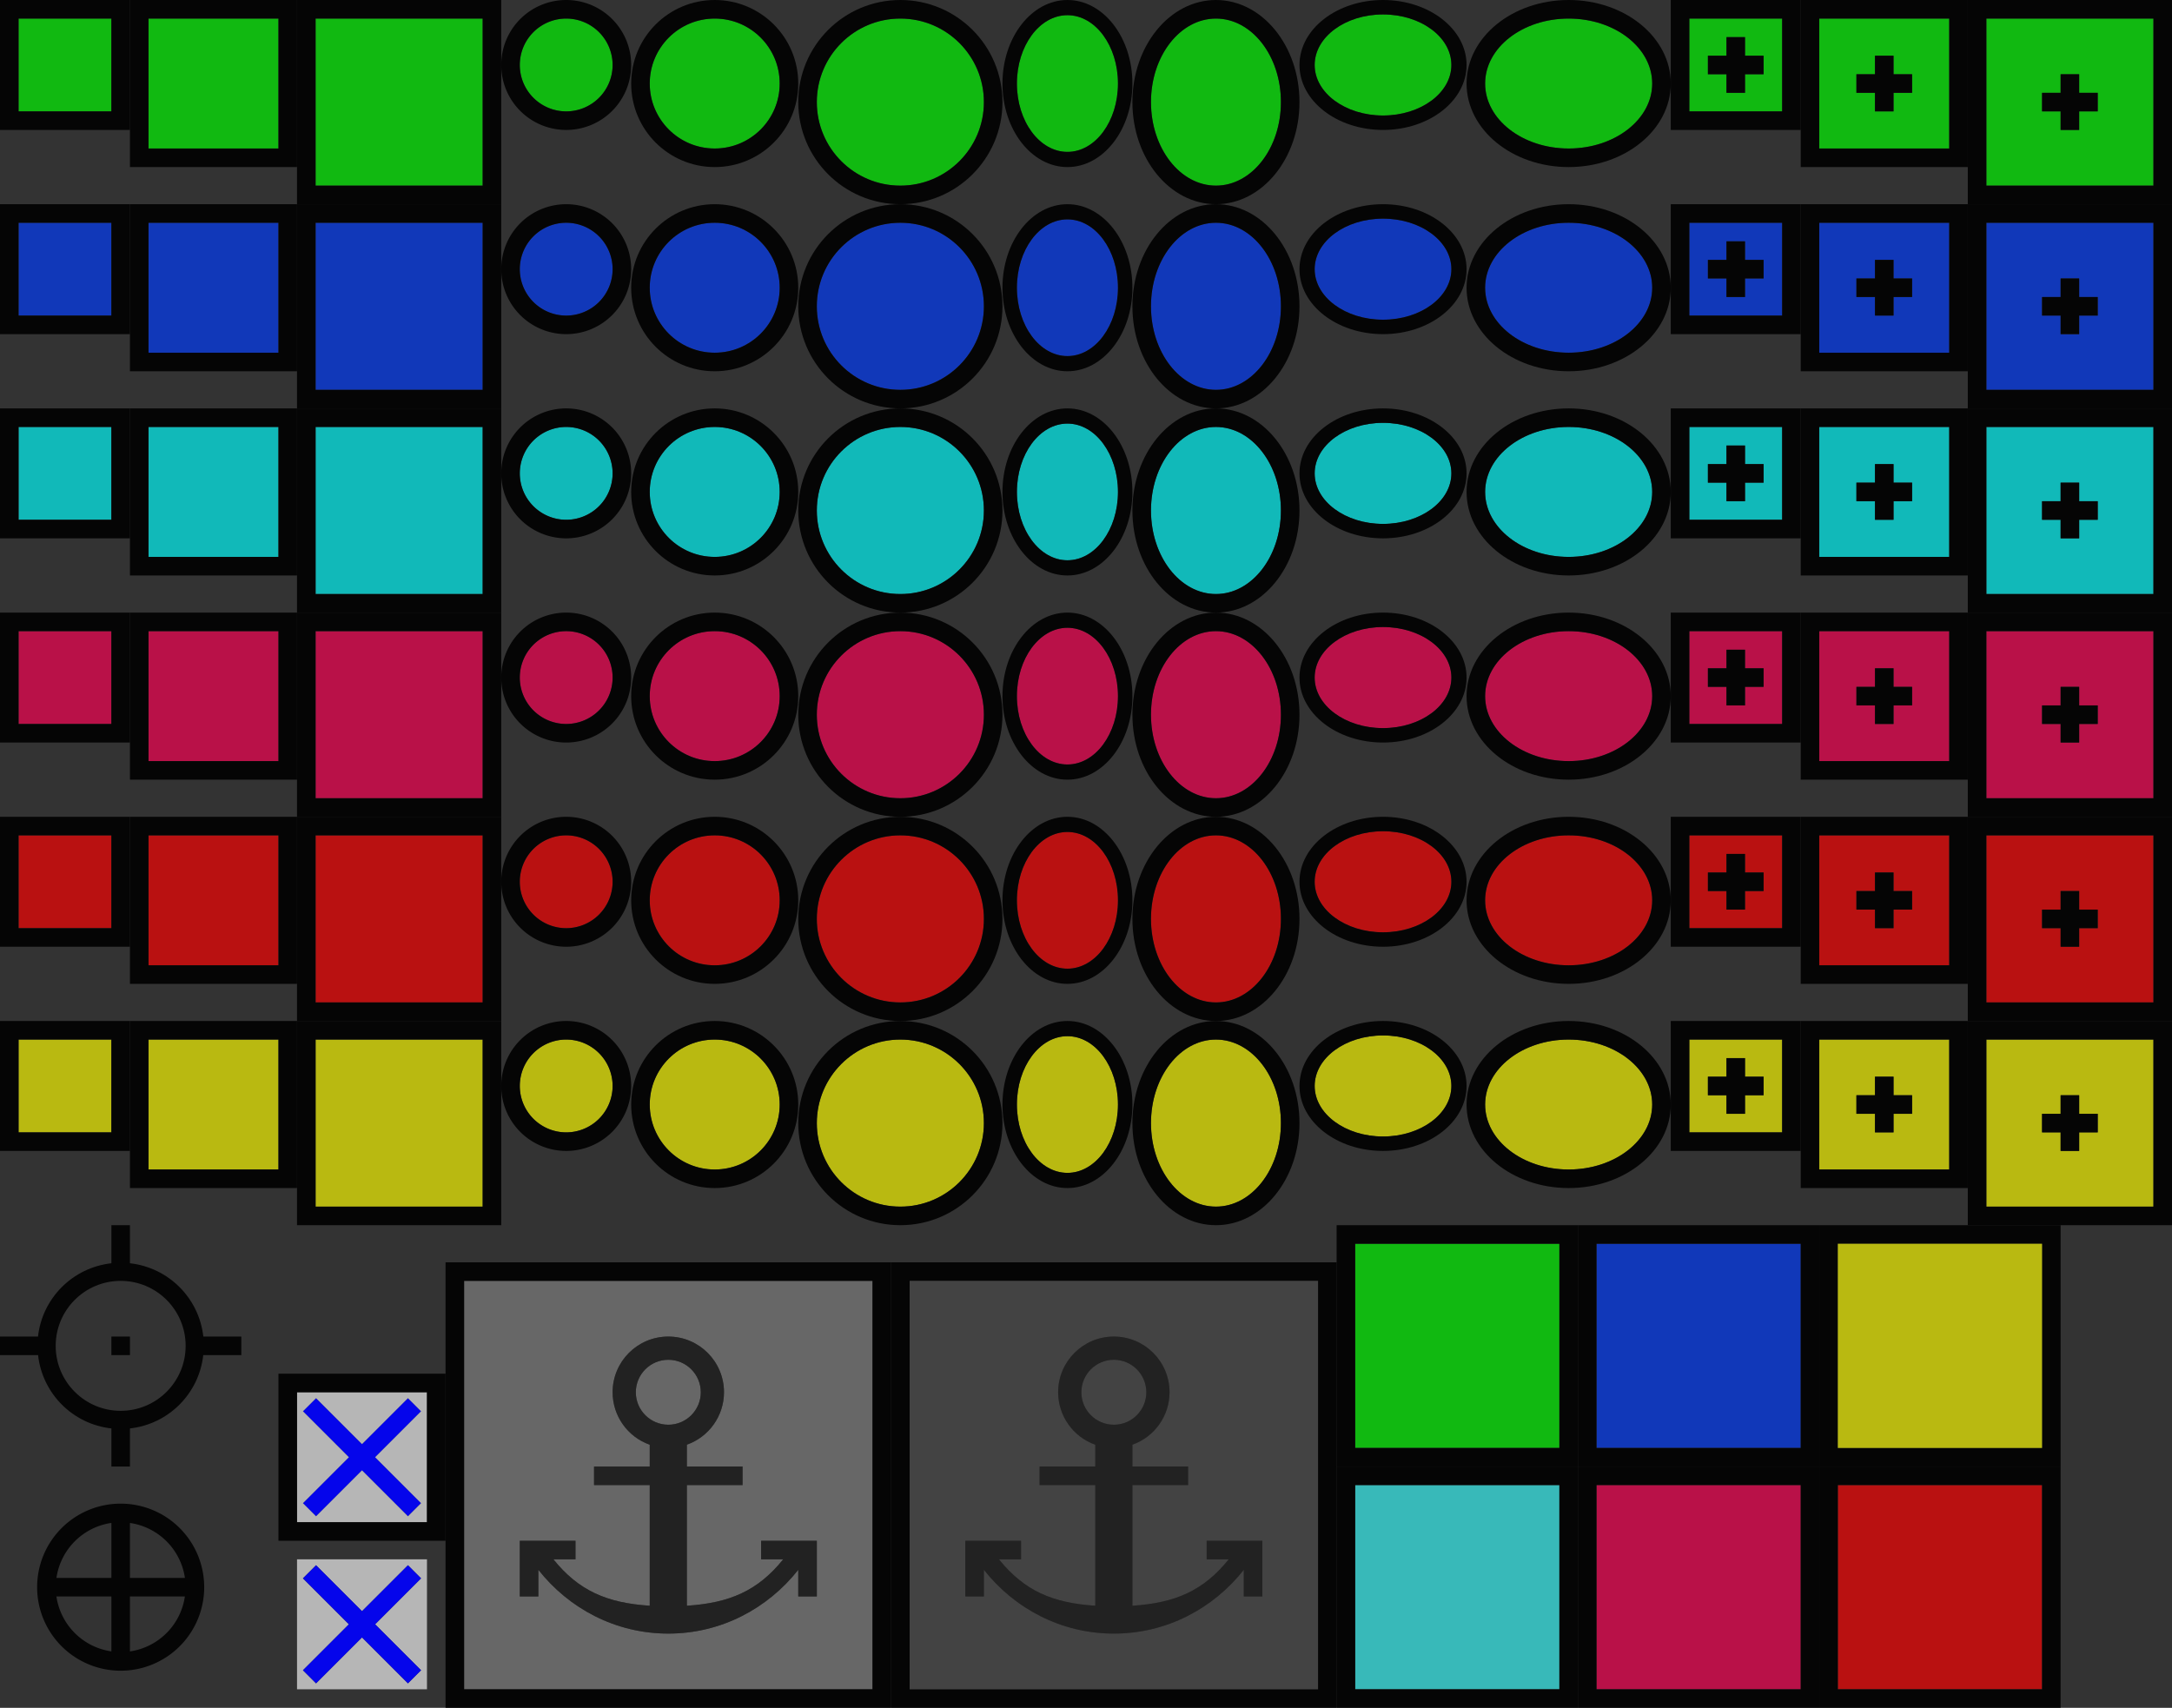 <?xml version="1.0" encoding="UTF-8" standalone="no"?>
<svg
   xmlns:dc="http://purl.org/dc/elements/1.1/"
   xmlns:cc="http://creativecommons.org/ns#"
   xmlns:rdf="http://www.w3.org/1999/02/22-rdf-syntax-ns#"
   xmlns:svg="http://www.w3.org/2000/svg"
   xmlns="http://www.w3.org/2000/svg"
   xmlns:sodipodi="http://sodipodi.sourceforge.net/DTD/sodipodi-0.dtd"
   xmlns:inkscape="http://www.inkscape.org/namespaces/inkscape"
   viewBox="0 0 117 92"
   id="svg2"
   version="1.1"
   inkscape:version="0.91 r13725"
   sodipodi:docname="markers2.svg"
   inkscape:export-filename="/home/seidel/Schreibtisch/markers2.png"
   inkscape:export-xdpi="90"
   inkscape:export-ydpi="90">
  <rect x="0" y="0" width="117" height="92" fill="#333333" stroke="none"/>
  <defs
     id="defs434" />
  <sodipodi:namedview
     pagecolor="#ffffff"
     bordercolor="#666666"
     borderopacity="1"
     objecttolerance="10"
     gridtolerance="10"
     guidetolerance="10"
     inkscape:pageopacity="0"
     inkscape:pageshadow="2"
     inkscape:window-width="1366"
     inkscape:window-height="744"
     id="namedview432"
     showgrid="false"
     inkscape:zoom="6.7934783"
     inkscape:cx="58.5"
     inkscape:cy="46"
     inkscape:window-x="0"
     inkscape:window-y="24"
     inkscape:window-maximized="1"
     inkscape:current-layer="svg2"
     inkscape:showpageshadow="false"
     showguides="true"
     inkscape:guide-bbox="true" />
  <path
     style="opacity:0.9;fill:#000000;fill-opacity:1;fill-rule:nonzero;stroke:none;stroke-width:1.081;stroke-miterlimit:4;stroke-dasharray:none;stroke-opacity:1"
     d="M 6.5 81 A 4.5 4.5 0 0 0 2 85.5 A 4.5 4.5 0 0 0 6.5 90 A 4.5 4.5 0 0 0 11 85.5 A 4.5 4.5 0 0 0 6.5 81 z M 6 82.039 L 6 85 L 3.041 85 A 3.5 3.5 0 0 1 6 82.039 z M 7 82.041 A 3.5 3.5 0 0 1 9.961 85 L 7 85 L 7 82.041 z M 3.039 86 L 6 86 L 6 88.959 A 3.5 3.5 0 0 1 3.039 86 z M 7 86 L 9.959 86 A 3.5 3.5 0 0 1 7 88.961 L 7 86 z "
     id="path3533" />
  <path
     style="opacity:0.9;fill:#0000ff;fill-opacity:1;fill-rule:evenodd;stroke:none;stroke-width:0.354;stroke-miterlimit:4;stroke-dasharray:none;stroke-opacity:1"
     d="M 16.318,76.025 18.793,78.5 16.318,80.975 17.025,81.682 19.5,79.207 21.975,81.682 22.682,80.975 20.207,78.5 22.682,76.025 21.975,75.318 19.5,77.793 17.025,75.318 16.318,76.025 Z"
     id="rect4349"
     inkscape:connector-curvature="0" />
  <path
     d="m 48,68 0,24 24,0 0,-24 z m 1,1 22,0 0,22 -22,0 z"
     id="path426"
     inkscape:connector-curvature="0"
     style="fill:#000000;fill-opacity:1;opacity:0.9;stroke:none" />
  <path
     style="opacity:0.4;fill:#5a5a5a;fill-opacity:1;stroke:none"
     d="M 49 69 L 49 91 L 71 91 L 71 69 L 49 69 z M 60 72 C 61.657 72 63 73.343 63 75 C 62.998 76.27 62.197 77.401 61 77.824 L 61 79 L 64 79 L 64 80 L 61 80 L 61 86.5 C 63.303 86.352 64.828 85.692 66.189 84 L 65 84 L 65 83 L 67 83 L 68 83 L 68 84 L 68 86 L 67 86 L 67 84.564 C 65.361 86.643 62.852 88 60 88 C 57.148 88 54.639 86.643 53 84.564 L 53 86 L 52 86 L 52 84 L 52 83 L 53 83 L 55 83 L 55 84 L 53.811 84 C 55.172 85.692 56.697 86.352 59 86.5 L 59 80 L 56 80 L 56 79 L 59 79 L 59 77.826 C 57.802 77.403 57.001 76.271 57 75 C 57 73.343 58.343 72 60 72 z M 60 73.25 C 59.034 73.25 58.25 74.034 58.25 75 C 58.25 75.966 59.034 76.75 60 76.75 C 60.966 76.75 61.75 75.966 61.75 75 C 61.75 74.034 60.966 73.25 60 73.25 z "
     id="path54" />
  <path
     style="opacity:0.8;fill:#1e1e1e;fill-opacity:1;fill-rule:evenodd;stroke:none"
     d="m 60,72 c -1.657,0 -3,1.343 -3,3 9.55e-4,1.271 0.802,2.403 2,2.826 L 59,79 l -3,0 0,1 3,0 0,6.5 C 56.697,86.352 55.172,85.692 53.811,84 L 55,84 l 0,-1 -2,0 -1,0 0,1 0,2 1,0 0,-1.436 C 54.639,86.643 57.148,88 60,88 c 2.852,0 5.361,-1.357 7,-3.436 L 67,86 l 1,0 0,-2 0,-1 -1,0 -2,0 0,1 1.189,0 C 64.828,85.692 63.303,86.352 61,86.5 l 0,-6.5 3,0 0,-1 -3,0 0,-1.176 C 62.197,77.401 62.998,76.27 63,75 63,73.343 61.657,72 60,72 Z m 0,1.25 c 0.966,0 1.75,0.784 1.75,1.75 0,0.966 -0.784,1.75 -1.75,1.75 -0.966,0 -1.75,-0.784 -1.75,-1.75 0,-0.966 0.784,-1.75 1.75,-1.75 z"
     id="path10-3"
     inkscape:connector-curvature="0"
     sodipodi:nodetypes="sccccccccccccccccsccccccccccccccccssssss" />
  <path
     d="m98 66v13h13v-13zm1 1h11v11h-11z"
     fill="#3a3a38"
     id="path4"
     style="fill:#000000;fill-opacity:1;opacity:0.9;stroke:none" />
  <path
     d="m99 67h11v11h-11z"
     fill="#797774"
     opacity=".66"
     id="path6"
     style="fill:#ffff00;fill-opacity:1;opacity:0.66;stroke:none" />
  <path
     style="opacity:0.4;fill:#b4b4b4;fill-opacity:1;stroke:none"
     d="M 25 69 L 25 91 L 47 91 L 47 69 L 25 69 z M 36 72 C 37.657 72 39 73.343 39 75 C 38.998 76.27 38.197 77.401 37 77.824 L 37 79 L 40 79 L 40 80 L 37 80 L 37 86.5 C 39.303 86.352 40.828 85.692 42.189 84 L 41 84 L 41 83 L 43 83 L 44 83 L 44 84 L 44 86 L 43 86 L 43 84.564 C 41.361 86.643 38.852 88 36 88 C 33.148 88 30.639 86.643 29 84.564 L 29 86 L 28 86 L 28 84 L 28 83 L 29 83 L 31 83 L 31 84 L 29.811 84 C 31.172 85.692 32.697 86.352 35 86.5 L 35 80 L 32 80 L 32 79 L 35 79 L 35 77.826 C 33.802 77.403 33.001 76.271 33 75 C 33 73.343 34.343 72 36 72 z M 36 73.25 C 35.034 73.25 34.25 74.034 34.25 75 C 34.25 75.966 35.034 76.75 36 76.75 C 36.966 76.75 37.75 75.966 37.75 75 C 37.75 74.034 36.966 73.25 36 73.25 z "
     id="path8" />
  <path
     inkscape:connector-curvature="0"
     style="opacity:0.66;fill:#00ff00;fill-opacity:1;stroke:none"
     id="path14"
     d="M 1,1 1,6 6,6 6,1 Z" />
  <path
     inkscape:connector-curvature="0"
     style="opacity:0.66;fill:#00ff00;fill-opacity:1;stroke:none"
     id="path16"
     d="m 8,1 0,7 7,0 0,-7 z" />
  <path
     inkscape:connector-curvature="0"
     style="opacity:0.66;fill:#00ff00;fill-opacity:1;stroke:none"
     id="path18"
     d="m 17,1 0,9 9,0 0,-9 z" />
  <path
     inkscape:connector-curvature="0"
     style="opacity:0.66;fill:#00ff00;fill-opacity:1;stroke:none"
     id="path20"
     d="M 38.5,1 C 36.567,1 35,2.567 35,4.5 35,6.433 36.567,8 38.5,8 40.433,8 42,6.433 42,4.5 42,2.567 40.433,1 38.5,1 Z" />
  <path
     inkscape:connector-curvature="0"
     style="opacity:0.66;fill:#00ff00;fill-opacity:1;stroke:none"
     id="path22"
     d="M 48.5,1 C 46.015,1 44,3.015 44,5.5 44,7.985 46.015,10 48.5,10 50.985,10 53,7.985 53,5.5 53,3.015 50.985,1 48.5,1 Z" />
  <path
     inkscape:connector-curvature="0"
     style="opacity:0.66;fill:#00ff00;fill-opacity:1;stroke:none"
     id="path28"
     d="M 84.5,1 C 82.015,1 80,2.567 80,4.5 80,6.433 82.015,8 84.5,8 86.985,8 89,6.433 89,4.5 89,2.567 86.985,1 84.5,1 Z" />
  <path
     d="M 33,3.5 A 2.5,2.5 0 0 1 30.5,6 2.5,2.5 0 0 1 28,3.5 2.5,2.5 0 0 1 30.5,1 2.5,2.5 0 0 1 33,3.5 Z"
     id="path34"
     style="opacity:0.66;fill:#00ff00;fill-opacity:1;stroke:none"
     inkscape:connector-curvature="0" />
  <path
     d="m 107,1 0,9 9,0 0,-9 z m 4,3 1,0 0,1 1,0 0,1 -1,0 0,1 -1,0 0,-1 -1,0 0,-1 1,0 z"
     id="path36"
     style="opacity:0.66;fill:#00ff00;fill-opacity:1;stroke:none"
     inkscape:connector-curvature="0" />
  <path
     d="m 98,1 0,7 7,0 0,-7 z m 3,2 1,0 0,1 1,0 0,1 -1,0 0,1 -1,0 0,-1 -1,0 0,-1 1,0 z"
     id="path38"
     style="opacity:0.66;fill:#00ff00;fill-opacity:1;stroke:none"
     inkscape:connector-curvature="0" />
  <path
     d="m 91,1 0,5 5,0 0,-5 z m 2,1 1,0 0,1 1,0 0,1 -1,0 0,1 -1,0 0,-1 -1,0 0,-1 1,0 z"
     id="path40"
     style="opacity:0.66;fill:#00ff00;fill-opacity:1;stroke:none"
     inkscape:connector-curvature="0" />
  <path
     d="m73 67h11v11h-11z"
     fill="#83beec"
     opacity=".66"
     id="path42"
     style="fill:#00ff00;fill-opacity:1;opacity:0.66;stroke:none" />
  <path
     d="m86 67h11v11h-11z"
     fill="#a1ddaa"
     opacity=".66"
     id="path44"
     style="fill:#003cff;fill-opacity:1;opacity:0.66;stroke:none" />
  <path
     d="m73 80h11v11h-11z"
     fill="#fafafa"
     opacity=".66"
     id="path46"
     style="fill:#3cffff;fill-opacity:1;opacity:0.66;stroke:none" />
  <path
     d="m86 80h11v11h-11z"
     fill="#ff9198"
     opacity=".66"
     id="path48"
     style="fill:#ff0054;fill-opacity:1;opacity:0.66;stroke:none" />
  <path
     d="m99 80h11v11h-11z"
     fill="#f8db8f"
     opacity=".66"
     id="path50"
     style="fill:#ff0000;fill-opacity:1;opacity:0.66;stroke:none" />
  <path
     inkscape:connector-curvature="0"
     style="opacity:0.9;fill:#000000;fill-opacity:1;stroke:none"
     id="path60"
     d="m 7,0 0,8 0,1 8,0 1,0 0,-9 -1,0 -7,0 z m 1,1 7,0 0,7 -7,0 z" />
  <path
     inkscape:connector-curvature="0"
     style="opacity:0.9;fill:#000000;fill-opacity:1;stroke:none"
     id="path62"
     d="m 16,0 0,11 11,0 0,-11 z m 1,1 9,0 0,9 -9,0 z" />
  <path
     inkscape:connector-curvature="0"
     style="opacity:0.9;fill:#000000;fill-opacity:1;stroke:none"
     id="path64"
     d="M 38.5,0 C 36.015,0 34,2.015 34,4.5 34,6.985 36.015,9 38.5,9 40.985,9 43,6.985 43,4.5 43,2.015 40.985,0 38.5,0 Z m 0,1 C 40.433,1 42,2.567 42,4.5 42,6.433 40.433,8 38.5,8 36.567,8 35,6.433 35,4.5 35,2.567 36.567,1 38.5,1 Z" />
  <path
     inkscape:connector-curvature="0"
     style="opacity:0.9;fill:#000000;fill-opacity:1;stroke:none"
     id="path66"
     d="M 48.5,0 C 45.462,0 43,2.462 43,5.5 43,8.538 45.462,11 48.5,11 51.538,11 54,8.538 54,5.5 54,2.462 51.538,0 48.5,0 Z m 0,1 C 50.985,1 53,3.015 53,5.5 53,7.985 50.985,10 48.5,10 46.015,10 44,7.985 44,5.5 44,3.015 46.015,1 48.5,1 Z" />
  <path
     inkscape:connector-curvature="0"
     style="opacity:0.9;fill:#000000;fill-opacity:1;stroke:none"
     id="path68"
     d="M 84.5,0 C 81.462,0 79,2.015 79,4.5 79,6.985 81.462,9 84.5,9 87.538,9 90,6.985 90,4.5 90,2.015 87.538,0 84.5,0 Z m 0,1 C 86.985,1 89,2.567 89,4.5 89,6.433 86.985,8 84.5,8 82.015,8 80,6.433 80,4.5 80,2.567 82.015,1 84.5,1 Z" />
  <path
     inkscape:connector-curvature="0"
     style="opacity:0.66;fill:#00ff00;fill-opacity:1;stroke:none"
     id="path26"
     d="M 65.5,1 C 63.567,1 62,3.015 62,5.5 62,7.985 63.567,10 65.5,10 67.433,10 69,7.985 69,5.5 69,3.015 67.433,1 65.5,1 Z" />
  <path
     inkscape:connector-curvature="0"
     style="opacity:0.9;fill:#000000;fill-opacity:1;stroke:none"
     id="path70"
     d="M 65.5,0 C 63.015,0 61,2.462 61,5.5 61,8.537 63.015,11 65.5,11 67.985,11 70,8.537 70,5.5 70,2.462 67.985,0 65.5,0 Z m 0,1 C 67.433,1 69,3.015 69,5.5 69,7.985 67.433,10 65.5,10 63.567,10 62,7.985 62,5.5 62,3.015 63.567,1 65.5,1 Z" />
  <path
     d="M 0,0 0,7 7,7 7,0 Z M 1,1 6,1 6,6 1,6 Z"
     id="path74"
     style="opacity:0.9;fill:#000000;fill-opacity:1;stroke:none"
     inkscape:connector-curvature="0" />
  <path
     d="M 30.5,0 A 3.5,3.5 0 0 0 27,3.5 3.5,3.5 0 0 0 30.5,7 3.5,3.5 0 0 0 34,3.5 3.5,3.5 0 0 0 30.5,0 Z m 0,1 A 2.5,2.5 0 0 1 33,3.5 2.5,2.5 0 0 1 30.5,6 2.5,2.5 0 0 1 28,3.5 2.5,2.5 0 0 1 30.5,1 Z"
     id="path76"
     style="opacity:0.9;fill:#000000;fill-opacity:1;stroke:none"
     inkscape:connector-curvature="0" />
  <path
     d="m 90,0 0,7 7,0 0,-7 z m 1,1 5,0 0,5 -5,0 z"
     id="path82"
     style="opacity:0.9;fill:#000000;fill-opacity:1;stroke:none"
     inkscape:connector-curvature="0" />
  <path
     d="m 97,0 0,9 9,0 0,-9 z m 1,1 7,0 0,7 -7,0 z"
     id="path84"
     style="opacity:0.9;fill:#000000;fill-opacity:1;stroke:none"
     inkscape:connector-curvature="0" />
  <path
     d="m 106,0 0,11 11,0 0,-11 z m 1,1 9,0 0,9 -9,0 z"
     id="path86"
     style="opacity:0.9;fill:#000000;fill-opacity:1;stroke:none"
     inkscape:connector-curvature="0" />
  <path
     d="m 93,2 0,1 -1,0 0,1 1,0 0,1 1,0 0,-1 1,0 0,-1 -1,0 0,-1 z"
     id="path88"
     style="opacity:0.9;fill:#000000;fill-opacity:1;stroke:none"
     inkscape:connector-curvature="0" />
  <path
     d="m 101,3 0,1 -1,0 0,1 1,0 0,1 1,0 0,-1 1,0 0,-1 -1,0 0,-1 z"
     id="path90"
     style="opacity:0.9;fill:#000000;fill-opacity:1;stroke:none"
     inkscape:connector-curvature="0" />
  <path
     d="m 111,4 0,1 -1,0 0,1 1,0 0,1 1,0 0,-1 1,0 0,-1 -1,0 0,-1 z"
     id="path92"
     style="opacity:0.9;fill:#000000;fill-opacity:1;stroke:none"
     inkscape:connector-curvature="0" />
  <path
     inkscape:connector-curvature="0"
     style="opacity:0.66;fill:#003cff;fill-opacity:1;stroke:none"
     id="path108"
     d="m 1,12 0,5 5,0 0,-5 z" />
  <path
     inkscape:connector-curvature="0"
     style="opacity:0.66;fill:#003cff;fill-opacity:1;stroke:none"
     id="path110"
     d="m 8,12 0,7 7,0 0,-7 z" />
  <path
     inkscape:connector-curvature="0"
     style="opacity:0.66;fill:#003cff;fill-opacity:1;stroke:none"
     id="path112"
     d="m 17,12 0,9 9,0 0,-9 z" />
  <path
     inkscape:connector-curvature="0"
     style="opacity:0.66;fill:#003cff;fill-opacity:1;stroke:none"
     id="path114"
     d="M 38.5,12 C 36.567,12 35,13.567 35,15.5 35,17.433 36.567,19 38.5,19 40.433,19 42,17.433 42,15.5 42,13.567 40.433,12 38.5,12 Z" />
  <path
     inkscape:connector-curvature="0"
     style="opacity:0.66;fill:#003cff;fill-opacity:1;stroke:none"
     id="path116"
     d="M 48.5,12 C 46.015,12 44,14.015 44,16.5 44,18.985 46.015,21 48.5,21 50.985,21 53,18.985 53,16.5 53,14.015 50.985,12 48.5,12 Z" />
  <path
     inkscape:connector-curvature="0"
     style="opacity:0.66;fill:#003cff;fill-opacity:1;stroke:none"
     id="path120"
     d="M 65.5,12 C 63.567,12 62,14.015 62,16.5 62,18.985 63.567,21 65.5,21 67.433,21 69,18.985 69,16.5 69,14.015 67.433,12 65.5,12 Z" />
  <path
     inkscape:connector-curvature="0"
     style="opacity:0.66;fill:#003cff;fill-opacity:1;stroke:none"
     id="path126"
     d="M 33,14.5 A 2.5,2.5 0 0 1 30.5,17 2.5,2.5 0 0 1 28,14.5 2.5,2.5 0 0 1 30.5,12 2.5,2.5 0 0 1 33,14.5 Z" />
  <path
     inkscape:connector-curvature="0"
     style="opacity:0.66;fill:#003cff;fill-opacity:1;stroke:none"
     id="path128"
     d="m 107,12 0,9 9,0 0,-9 z m 4,3 1,0 0,1 1,0 0,1 -1,0 0,1 -1,0 0,-1 -1,0 0,-1 1,0 z" />
  <path
     inkscape:connector-curvature="0"
     style="opacity:0.66;fill:#003cff;fill-opacity:1;stroke:none"
     id="path130"
     d="m 98,12 0,7 7,0 0,-7 z m 3,2 1,0 0,1 1,0 0,1 -1,0 0,1 -1,0 0,-1 -1,0 0,-1 1,0 z" />
  <path
     inkscape:connector-curvature="0"
     style="opacity:0.66;fill:#003cff;fill-opacity:1;stroke:none"
     id="path132"
     d="m 91,12 0,5 5,0 0,-5 z m 2,1 1,0 0,1 1,0 0,1 -1,0 0,1 -1,0 0,-1 -1,0 0,-1 1,0 z" />
  <path
     inkscape:connector-curvature="0"
     style="opacity:0.9;fill:#000000;fill-opacity:1;stroke:none"
     id="path136"
     d="m 7,11 0,8 0,1 8,0 1,0 0,-9 -1,0 -7,0 z m 1,1 7,0 0,7 -7,0 z" />
  <path
     inkscape:connector-curvature="0"
     style="opacity:0.9;fill:#000000;fill-opacity:1;stroke:none"
     id="path138"
     d="m 16,11 0,11 11,0 0,-11 z m 1,1 9,0 0,9 -9,0 z" />
  <path
     inkscape:connector-curvature="0"
     style="opacity:0.9;fill:#000000;fill-opacity:1;stroke:none"
     id="path140"
     d="M 38.5,11 C 36.015,11 34,13.015 34,15.5 34,17.985 36.015,20 38.5,20 40.985,20 43,17.985 43,15.5 43,13.015 40.985,11 38.5,11 Z m 0,1 C 40.433,12 42,13.567 42,15.5 42,17.433 40.433,19 38.5,19 36.567,19 35,17.433 35,15.5 35,13.567 36.567,12 38.5,12 Z" />
  <path
     inkscape:connector-curvature="0"
     style="opacity:0.9;fill:#000000;fill-opacity:1;stroke:none"
     id="path142"
     d="M 48.5,11 C 45.462,11 43,13.462 43,16.5 43,19.538 45.462,22 48.5,22 51.538,22 54,19.538 54,16.5 54,13.462 51.538,11 48.5,11 Z m 0,1 C 50.985,12 53,14.015 53,16.5 53,18.985 50.985,21 48.5,21 46.015,21 44,18.985 44,16.5 44,14.015 46.015,12 48.5,12 Z" />
  <path
     inkscape:connector-curvature="0"
     style="opacity:0.66;fill:#003cff;fill-opacity:1;stroke:none"
     id="path122"
     d="M 84.5,12 C 82.015,12 80,13.567 80,15.5 80,17.433 82.015,19 84.5,19 86.985,19 89,17.433 89,15.5 89,13.567 86.985,12 84.5,12 Z" />
  <path
     inkscape:connector-curvature="0"
     style="opacity:0.9;fill:#000000;fill-opacity:1;stroke:none"
     id="path144"
     d="M 84.5,11 C 81.462,11 79,13.015 79,15.5 79,17.985 81.462,20 84.5,20 87.538,20 90,17.985 90,15.5 90,13.015 87.538,11 84.5,11 Z m 0,1 C 86.985,12 89,13.567 89,15.5 89,17.433 86.985,19 84.5,19 82.015,19 80,17.433 80,15.5 80,13.567 82.015,12 84.5,12 Z" />
  <path
     inkscape:connector-curvature="0"
     style="opacity:0.9;fill:#000000;fill-opacity:1;stroke:none"
     id="path146"
     d="M 65.5,11 C 63.015,11 61,13.462 61,16.5 61,19.538 63.015,22 65.5,22 67.985,22 70,19.538 70,16.5 70,13.462 67.985,11 65.5,11 Z m 0,1 C 67.433,12 69,14.015 69,16.5 69,18.985 67.433,21 65.5,21 63.567,21 62,18.985 62,16.5 62,14.015 63.567,12 65.5,12 Z" />
  <path
     inkscape:connector-curvature="0"
     style="opacity:0.9;fill:#000000;fill-opacity:1;stroke:none"
     id="path148"
     d="m 0,11 0,7 7,0 0,-7 z m 1,1 5,0 0,5 -5,0 z" />
  <path
     inkscape:connector-curvature="0"
     style="opacity:0.9;fill:#000000;fill-opacity:1;stroke:none"
     id="path150"
     d="M 30.5,11 A 3.5,3.5 0 0 0 27,14.5 3.5,3.5 0 0 0 30.5,18 3.5,3.5 0 0 0 34,14.5 3.5,3.5 0 0 0 30.5,11 Z m 0,1 A 2.5,2.5 0 0 1 33,14.5 2.5,2.5 0 0 1 30.5,17 2.5,2.5 0 0 1 28,14.5 2.5,2.5 0 0 1 30.5,12 Z" />
  <path
     inkscape:connector-curvature="0"
     style="opacity:0.9;fill:#000000;fill-opacity:1;stroke:none"
     id="path156"
     d="m 90,11 0,7 7,0 0,-7 z m 1,1 5,0 0,5 -5,0 z" />
  <path
     inkscape:connector-curvature="0"
     style="opacity:0.9;fill:#000000;fill-opacity:1;stroke:none"
     id="path158"
     d="m 97,11 0,9 9,0 0,-9 z m 1,1 7,0 0,7 -7,0 z" />
  <path
     inkscape:connector-curvature="0"
     style="opacity:0.9;fill:#000000;fill-opacity:1;stroke:none"
     id="path160"
     d="m 106,11 0,11 11,0 0,-11 z m 1,1 9,0 0,9 -9,0 z" />
  <path
     inkscape:connector-curvature="0"
     style="opacity:0.9;fill:#000000;fill-opacity:1;stroke:none"
     id="path162"
     d="m 93,13 0,1 -1,0 0,1 1,0 0,1 1,0 0,-1 1,0 0,-1 -1,0 0,-1 z" />
  <path
     inkscape:connector-curvature="0"
     style="opacity:0.9;fill:#000000;fill-opacity:1;stroke:none"
     id="path164"
     d="m 101,14 0,1 -1,0 0,1 1,0 0,1 1,0 0,-1 1,0 0,-1 -1,0 0,-1 z" />
  <path
     inkscape:connector-curvature="0"
     style="opacity:0.9;fill:#000000;fill-opacity:1;stroke:none"
     id="path166"
     d="m 111,15 0,1 -1,0 0,1 1,0 0,1 1,0 0,-1 1,0 0,-1 -1,0 0,-1 z" />
  <path
     inkscape:connector-curvature="0"
     style="opacity:0.66;fill:#00ffff;fill-opacity:1;stroke:none"
     id="path170"
     d="m 1,23 0,5 5,0 0,-5 z" />
  <path
     inkscape:connector-curvature="0"
     style="opacity:0.66;fill:#00ffff;fill-opacity:1;stroke:none"
     id="path172"
     d="m 8,23 0,7 7,0 0,-7 z" />
  <path
     inkscape:connector-curvature="0"
     style="opacity:0.66;fill:#00ffff;fill-opacity:1;stroke:none"
     id="path174"
     d="m 17,23 0,9 9,0 0,-9 z" />
  <path
     inkscape:connector-curvature="0"
     style="opacity:0.66;fill:#00ffff;fill-opacity:1;stroke:none"
     id="path176"
     d="M 38.5,23 C 36.567,23 35,24.567 35,26.5 35,28.433 36.567,30 38.5,30 40.433,30 42,28.433 42,26.5 42,24.567 40.433,23 38.5,23 Z" />
  <path
     inkscape:connector-curvature="0"
     style="opacity:0.66;fill:#00ffff;fill-opacity:1;stroke:none"
     id="path178"
     d="M 48.5,23 C 46.015,23 44,25.015 44,27.5 44,29.985 46.015,32 48.5,32 50.985,32 53,29.985 53,27.5 53,25.015 50.985,23 48.5,23 Z" />
  <path
     inkscape:connector-curvature="0"
     style="opacity:0.66;fill:#00ffff;fill-opacity:1;stroke:none"
     id="path182"
     d="M 65.5,23 C 63.567,23 62,25.015 62,27.5 62,29.985 63.567,32 65.5,32 67.433,32 69,29.985 69,27.5 69,25.015 67.433,23 65.5,23 Z" />
  <path
     inkscape:connector-curvature="0"
     style="opacity:0.66;fill:#00ffff;fill-opacity:1;stroke:none"
     id="path188"
     d="M 33,25.5 A 2.5,2.5 0 0 1 30.5,28 2.5,2.5 0 0 1 28,25.5 2.5,2.5 0 0 1 30.5,23 2.5,2.5 0 0 1 33,25.5 Z" />
  <path
     inkscape:connector-curvature="0"
     style="opacity:0.66;fill:#00ffff;fill-opacity:1;stroke:none"
     id="path190"
     d="m 107,23 0,9 9,0 0,-9 z m 4,3 1,0 0,1 1,0 0,1 -1,0 0,1 -1,0 0,-1 -1,0 0,-1 1,0 z" />
  <path
     inkscape:connector-curvature="0"
     style="opacity:0.66;fill:#00ffff;fill-opacity:1;stroke:none"
     id="path192"
     d="m 98,23 0,7 7,0 0,-7 z m 3,2 1,0 0,1 1,0 0,1 -1,0 0,1 -1,0 0,-1 -1,0 0,-1 1,0 z" />
  <path
     inkscape:connector-curvature="0"
     style="opacity:0.66;fill:#00ffff;fill-opacity:1;stroke:none"
     id="path194"
     d="m 91,23 0,5 5,0 0,-5 z m 2,1 1,0 0,1 1,0 0,1 -1,0 0,1 -1,0 0,-1 -1,0 0,-1 1,0 z" />
  <path
     inkscape:connector-curvature="0"
     style="opacity:0.9;fill:#000000;fill-opacity:1;stroke:none"
     id="path198"
     d="m 7,22 0,8 0,1 8,0 1,0 0,-9 -1,0 -7,0 z m 1,1 7,0 0,7 -7,0 z" />
  <path
     inkscape:connector-curvature="0"
     style="opacity:0.9;fill:#000000;fill-opacity:1;stroke:none"
     id="path200"
     d="m 16,22 0,11 11,0 0,-11 z m 1,1 9,0 0,9 -9,0 z" />
  <path
     inkscape:connector-curvature="0"
     style="fill:#000000;fill-opacity:1;opacity:0.9;stroke:none"
     id="path202"
     d="M 38.5,22 C 36.015,22 34,24.015 34,26.5 34,28.985 36.015,31 38.5,31 40.985,31 43,28.985 43,26.5 43,24.015 40.985,22 38.5,22 Z m 0,1 C 40.433,23 42,24.567 42,26.5 42,28.433 40.433,30 38.5,30 36.567,30 35,28.433 35,26.5 35,24.567 36.567,23 38.5,23 Z" />
  <path
     inkscape:connector-curvature="0"
     style="fill:#000000;fill-opacity:1;opacity:0.9;stroke:none"
     id="path204"
     d="M 48.5,22 C 45.462,22 43,24.462 43,27.5 43,30.538 45.462,33 48.5,33 51.538,33 54,30.538 54,27.5 54,24.462 51.538,22 48.5,22 Z m 0,1 C 50.985,23 53,25.015 53,27.5 53,29.985 50.985,32 48.5,32 46.015,32 44,29.985 44,27.5 44,25.015 46.015,23 48.5,23 Z" />
  <path
     inkscape:connector-curvature="0"
     style="opacity:0.66;fill:#00ffff;fill-opacity:1;stroke:none"
     id="path184"
     d="M 84.5,23 C 82.015,23 80,24.567 80,26.5 80,28.433 82.015,30 84.5,30 86.985,30 89,28.433 89,26.5 89,24.567 86.985,23 84.5,23 Z" />
  <path
     inkscape:connector-curvature="0"
     style="opacity:0.9;fill:#000000;fill-opacity:1;stroke:none"
     id="path206"
     d="M 84.5,22 C 81.462,22 79,24.015 79,26.5 79,28.985 81.462,31 84.5,31 87.538,31 90,28.985 90,26.5 90,24.015 87.538,22 84.5,22 Z m 0,1 C 86.985,23 89,24.567 89,26.5 89,28.433 86.985,30 84.5,30 82.015,30 80,28.433 80,26.5 80,24.567 82.015,23 84.5,23 Z" />
  <path
     inkscape:connector-curvature="0"
     style="fill:#000000;fill-opacity:1;opacity:0.9;stroke:none"
     id="path208"
     d="M 65.5,22 C 63.015,22 61,24.462 61,27.5 61,30.538 63.015,33 65.5,33 67.985,33 70,30.538 70,27.5 70,24.462 67.985,22 65.5,22 Z m 0,1 C 67.433,23 69,25.015 69,27.5 69,29.985 67.433,32 65.5,32 63.567,32 62,29.985 62,27.5 62,25.015 63.567,23 65.5,23 Z" />
  <path
     inkscape:connector-curvature="0"
     style="opacity:0.9;fill:#000000;fill-opacity:1;stroke:none"
     id="path210"
     d="m 0,22 0,7 7,0 0,-7 z m 1,1 5,0 0,5 -5,0 z" />
  <path
     inkscape:connector-curvature="0"
     style="fill:#000000;fill-opacity:1;opacity:0.9;stroke:none"
     id="path212"
     d="M 30.5,22 A 3.5,3.5 0 0 0 27,25.5 3.5,3.5 0 0 0 30.5,29 3.5,3.5 0 0 0 34,25.5 3.5,3.5 0 0 0 30.5,22 Z m 0,1 A 2.5,2.5 0 0 1 33,25.5 2.5,2.5 0 0 1 30.5,28 2.5,2.5 0 0 1 28,25.5 2.5,2.5 0 0 1 30.5,23 Z" />
  <path
     inkscape:connector-curvature="0"
     style="fill:#000000;fill-opacity:1;opacity:0.9;stroke:none"
     id="path218"
     d="m 90,22 0,7 7,0 0,-7 z m 1,1 5,0 0,5 -5,0 z" />
  <path
     inkscape:connector-curvature="0"
     style="fill:#000000;fill-opacity:1;opacity:0.9;stroke:none"
     id="path220"
     d="m 97,22 0,9 9,0 0,-9 z m 1,1 7,0 0,7 -7,0 z" />
  <path
     inkscape:connector-curvature="0"
     style="fill:#000000;fill-opacity:1;opacity:0.9;stroke:none"
     id="path222"
     d="m 106,22 0,11 11,0 0,-11 z m 1,1 9,0 0,9 -9,0 z" />
  <path
     inkscape:connector-curvature="0"
     style="opacity:0.9;fill:#000000;fill-opacity:1;stroke:none"
     id="path224"
     d="m 93,24 0,1 -1,0 0,1 1,0 0,1 1,0 0,-1 1,0 0,-1 -1,0 0,-1 z" />
  <path
     inkscape:connector-curvature="0"
     style="opacity:0.9;fill:#000000;fill-opacity:1;stroke:none"
     id="path226"
     d="m 101,25 0,1 -1,0 0,1 1,0 0,1 1,0 0,-1 1,0 0,-1 -1,0 0,-1 z" />
  <path
     inkscape:connector-curvature="0"
     style="opacity:0.9;fill:#000000;fill-opacity:1;stroke:none"
     id="path228"
     d="m 111,26 0,1 -1,0 0,1 1,0 0,1 1,0 0,-1 1,0 0,-1 -1,0 0,-1 z" />
  <path
     inkscape:connector-curvature="0"
     style="opacity:0.66;fill:#ff0054;fill-opacity:1;stroke:none"
     id="path232"
     d="m 1,34 0,5 5,0 0,-5 z" />
  <path
     inkscape:connector-curvature="0"
     style="opacity:0.66;fill:#ff0054;fill-opacity:1;stroke:none"
     id="path234"
     d="m 8,34 0,7 7,0 0,-7 z" />
  <path
     inkscape:connector-curvature="0"
     style="opacity:0.66;fill:#ff0054;fill-opacity:1;stroke:none"
     id="path236"
     d="m 17,34 0,9 9,0 0,-9 z" />
  <path
     inkscape:connector-curvature="0"
     style="opacity:0.66;fill:#ff0054;fill-opacity:1;stroke:none"
     id="path238"
     d="M 38.5,34 C 36.567,34 35,35.567 35,37.5 35,39.433 36.567,41 38.5,41 40.433,41 42,39.433 42,37.5 42,35.567 40.433,34 38.5,34 Z" />
  <path
     inkscape:connector-curvature="0"
     style="opacity:0.66;fill:#ff0054;fill-opacity:1;stroke:none"
     id="path240"
     d="M 48.5,34 C 46.015,34 44,36.015 44,38.5 44,40.985 46.015,43 48.5,43 50.985,43 53,40.985 53,38.5 53,36.015 50.985,34 48.5,34 Z" />
  <path
     inkscape:connector-curvature="0"
     style="opacity:0.66;fill:#ff0054;fill-opacity:1;stroke:none"
     id="path244"
     d="M 65.5,34 C 63.567,34 62,36.015 62,38.5 62,40.985 63.567,43 65.5,43 67.433,43 69,40.985 69,38.5 69,36.015 67.433,34 65.5,34 Z" />
  <path
     inkscape:connector-curvature="0"
     style="opacity:0.66;fill:#ff0054;fill-opacity:1;stroke:none"
     id="path250"
     d="M 33,36.5 A 2.5,2.5 0 0 1 30.5,39 2.5,2.5 0 0 1 28,36.5 2.5,2.5 0 0 1 30.5,34 2.5,2.5 0 0 1 33,36.5 Z" />
  <path
     inkscape:connector-curvature="0"
     style="opacity:0.66;fill:#ff0054;fill-opacity:1;stroke:none"
     id="path252"
     d="m 107,34 0,9 9,0 0,-9 z m 4,3 1,0 0,1 1,0 0,1 -1,0 0,1 -1,0 0,-1 -1,0 0,-1 1,0 z" />
  <path
     inkscape:connector-curvature="0"
     style="opacity:0.66;fill:#ff0054;fill-opacity:1;stroke:none"
     id="path254"
     d="m 98,34 0,7 7,0 0,-7 z m 3,2 1,0 0,1 1,0 0,1 -1,0 0,1 -1,0 0,-1 -1,0 0,-1 1,0 z" />
  <path
     inkscape:connector-curvature="0"
     style="opacity:0.66;fill:#ff0054;fill-opacity:1;stroke:none"
     id="path256"
     d="m 91,34 0,5 5,0 0,-5 z m 2,1 1,0 0,1 1,0 0,1 -1,0 0,1 -1,0 0,-1 -1,0 0,-1 1,0 z" />
  <path
     inkscape:connector-curvature="0"
     style="fill:#000000;fill-opacity:1;opacity:0.9;stroke:none"
     id="path260"
     d="m 7,33 0,8 0,1 8,0 1,0 0,-9 -1,0 -7,0 z m 1,1 7,0 0,7 -7,0 z" />
  <path
     inkscape:connector-curvature="0"
     style="fill:#000000;fill-opacity:1;opacity:0.9;stroke:none"
     id="path262"
     d="m 16,33 0,11 11,0 0,-11 z m 1,1 9,0 0,9 -9,0 z" />
  <path
     inkscape:connector-curvature="0"
     style="fill:#000000;fill-opacity:1;opacity:0.9;stroke:none"
     id="path264"
     d="M 38.5,33 C 36.015,33 34,35.015 34,37.5 34,39.985 36.015,42 38.5,42 40.985,42 43,39.985 43,37.5 43,35.015 40.985,33 38.5,33 Z m 0,1 C 40.433,34 42,35.567 42,37.5 42,39.433 40.433,41 38.5,41 36.567,41 35,39.433 35,37.5 35,35.567 36.567,34 38.5,34 Z" />
  <path
     inkscape:connector-curvature="0"
     style="fill:#000000;fill-opacity:1;opacity:0.9;stroke:none"
     id="path266"
     d="M 48.5,33 C 45.462,33 43,35.462 43,38.5 43,41.538 45.462,44 48.5,44 51.538,44 54,41.538 54,38.5 54,35.462 51.538,33 48.5,33 Z m 0,1 C 50.985,34 53,36.015 53,38.5 53,40.985 50.985,43 48.5,43 46.015,43 44,40.985 44,38.5 44,36.015 46.015,34 48.5,34 Z" />
  <path
     inkscape:connector-curvature="0"
     style="opacity:0.66;fill:#ff0054;fill-opacity:1;stroke:none"
     id="path246"
     d="M 84.5,34 C 82.015,34 80,35.567 80,37.5 80,39.433 82.015,41 84.5,41 86.985,41 89,39.433 89,37.5 89,35.567 86.985,34 84.5,34 Z" />
  <path
     inkscape:connector-curvature="0"
     style="opacity:0.9;fill:#000000;fill-opacity:1;stroke:none"
     id="path268"
     d="M 84.5,33 C 81.462,33 79,35.015 79,37.5 79,39.985 81.462,42 84.5,42 87.538,42 90,39.985 90,37.5 90,35.015 87.538,33 84.5,33 Z m 0,1 C 86.985,34 89,35.567 89,37.5 89,39.433 86.985,41 84.5,41 82.015,41 80,39.433 80,37.5 80,35.567 82.015,34 84.5,34 Z" />
  <path
     inkscape:connector-curvature="0"
     style="fill:#000000;fill-opacity:1;opacity:0.9;stroke:none"
     id="path270"
     d="M 65.5,33 C 63.015,33 61,35.462 61,38.5 61,41.538 63.015,44 65.5,44 67.985,44 70,41.538 70,38.5 70,35.462 67.985,33 65.5,33 Z m 0,1 C 67.433,34 69,36.015 69,38.5 69,40.985 67.433,43 65.5,43 63.567,43 62,40.985 62,38.5 62,36.015 63.567,34 65.5,34 Z" />
  <path
     inkscape:connector-curvature="0"
     style="opacity:0.9;fill:#000000;fill-opacity:1;stroke:none"
     id="path272"
     d="m 0,33 0,7 7,0 0,-7 z m 1,1 5,0 0,5 -5,0 z" />
  <path
     inkscape:connector-curvature="0"
     style="fill:#000000;fill-opacity:1;opacity:0.9;stroke:none"
     id="path274"
     d="M 30.5,33 A 3.5,3.5 0 0 0 27,36.5 3.5,3.5 0 0 0 30.5,40 3.5,3.5 0 0 0 34,36.5 3.5,3.5 0 0 0 30.5,33 Z m 0,1 A 2.5,2.5 0 0 1 33,36.5 2.5,2.5 0 0 1 30.5,39 2.5,2.5 0 0 1 28,36.5 2.5,2.5 0 0 1 30.5,34 Z" />
  <path
     inkscape:connector-curvature="0"
     style="fill:#000000;fill-opacity:1;opacity:0.9;stroke:none"
     id="path280"
     d="m 90,33 0,7 7,0 0,-7 z m 1,1 5,0 0,5 -5,0 z" />
  <path
     inkscape:connector-curvature="0"
     style="fill:#000000;fill-opacity:1;opacity:0.9;stroke:none"
     id="path282"
     d="m 97,33 0,9 9,0 0,-9 z m 1,1 7,0 0,7 -7,0 z" />
  <path
     inkscape:connector-curvature="0"
     style="fill:#000000;fill-opacity:1;opacity:0.9;stroke:none"
     id="path284"
     d="m 106,33 0,11 11,0 0,-11 z m 1,1 9,0 0,9 -9,0 z" />
  <path
     inkscape:connector-curvature="0"
     style="opacity:0.9;fill:#000000;fill-opacity:1;stroke:none"
     id="path286"
     d="m 93,35 0,1 -1,0 0,1 1,0 0,1 1,0 0,-1 1,0 0,-1 -1,0 0,-1 z" />
  <path
     inkscape:connector-curvature="0"
     style="opacity:0.9;fill:#000000;fill-opacity:1;stroke:none"
     id="path288"
     d="m 101,36 0,1 -1,0 0,1 1,0 0,1 1,0 0,-1 1,0 0,-1 -1,0 0,-1 z" />
  <path
     inkscape:connector-curvature="0"
     style="opacity:0.9;fill:#000000;fill-opacity:1;stroke:none"
     id="path290"
     d="m 111,37 0,1 -1,0 0,1 1,0 0,1 1,0 0,-1 1,0 0,-1 -1,0 0,-1 z" />
  <path
     inkscape:connector-curvature="0"
     style="opacity:0.66;fill:#ff0000;fill-opacity:1;stroke:none"
     id="path294"
     d="m 1,45 0,5 5,0 0,-5 z" />
  <path
     inkscape:connector-curvature="0"
     style="opacity:0.66;fill:#ff0000;fill-opacity:1;stroke:none"
     id="path296"
     d="m 8,45 0,7 7,0 0,-7 z" />
  <path
     inkscape:connector-curvature="0"
     style="opacity:0.66;fill:#ff0000;fill-opacity:1;stroke:none"
     id="path298"
     d="m 17,45 0,9 9,0 0,-9 z" />
  <path
     inkscape:connector-curvature="0"
     style="opacity:0.66;fill:#ff0000;fill-opacity:1;stroke:none"
     id="path300"
     d="M 38.5,45 C 36.567,45 35,46.567 35,48.5 35,50.433 36.567,52 38.5,52 40.433,52 42,50.433 42,48.5 42,46.567 40.433,45 38.5,45 Z" />
  <path
     inkscape:connector-curvature="0"
     style="opacity:0.66;fill:#ff0000;fill-opacity:1;stroke:none"
     id="path302"
     d="M 48.5,45 C 46.015,45 44,47.015 44,49.5 44,51.985 46.015,54 48.5,54 50.985,54 53,51.985 53,49.5 53,47.015 50.985,45 48.5,45 Z" />
  <path
     inkscape:connector-curvature="0"
     style="opacity:0.66;fill:#ff0000;fill-opacity:1;stroke:none"
     id="path306"
     d="M 65.5,45 C 63.567,45 62,47.015 62,49.5 62,51.985 63.567,54 65.5,54 67.433,54 69,51.985 69,49.5 69,47.015 67.433,45 65.5,45 Z" />
  <path
     inkscape:connector-curvature="0"
     style="opacity:0.66;fill:#ff0000;fill-opacity:1;stroke:none"
     id="path312"
     d="M 33,47.5 A 2.5,2.5 0 0 1 30.5,50 2.5,2.5 0 0 1 28,47.5 2.5,2.5 0 0 1 30.5,45 2.5,2.5 0 0 1 33,47.5 Z" />
  <path
     inkscape:connector-curvature="0"
     style="opacity:0.66;fill:#ff0000;fill-opacity:1;stroke:none"
     id="path314"
     d="m 107,45 0,9 9,0 0,-9 z m 4,3 1,0 0,1 1,0 0,1 -1,0 0,1 -1,0 0,-1 -1,0 0,-1 1,0 z" />
  <path
     inkscape:connector-curvature="0"
     style="opacity:0.66;fill:#ff0000;fill-opacity:1;stroke:none"
     id="path316"
     d="m 98,45 0,7 7,0 0,-7 z m 3,2 1,0 0,1 1,0 0,1 -1,0 0,1 -1,0 0,-1 -1,0 0,-1 1,0 z" />
  <path
     inkscape:connector-curvature="0"
     style="opacity:0.66;fill:#ff0000;fill-opacity:1;stroke:none"
     id="path318"
     d="m 91,45 0,5 5,0 0,-5 z m 2,1 1,0 0,1 1,0 0,1 -1,0 0,1 -1,0 0,-1 -1,0 0,-1 1,0 z" />
  <path
     inkscape:connector-curvature="0"
     style="fill:#000000;fill-opacity:1;opacity:0.9;stroke:none"
     id="path322"
     d="m 7,44 0,8 0,1 8,0 1,0 0,-9 -1,0 -7,0 z m 1,1 7,0 0,7 -7,0 z" />
  <path
     inkscape:connector-curvature="0"
     style="fill:#000000;fill-opacity:1;opacity:0.9;stroke:none"
     id="path324"
     d="m 16,44 0,11 11,0 0,-11 z m 1,1 9,0 0,9 -9,0 z" />
  <path
     inkscape:connector-curvature="0"
     style="fill:#000000;fill-opacity:1;opacity:0.9;stroke:none"
     id="path326"
     d="M 38.5,44 C 36.015,44 34,46.015 34,48.5 34,50.985 36.015,53 38.5,53 40.985,53 43,50.985 43,48.5 43,46.015 40.985,44 38.5,44 Z m 0,1 C 40.433,45 42,46.567 42,48.5 42,50.433 40.433,52 38.5,52 36.567,52 35,50.433 35,48.5 35,46.567 36.567,45 38.5,45 Z" />
  <path
     inkscape:connector-curvature="0"
     style="fill:#000000;fill-opacity:1;opacity:0.9;stroke:none"
     id="path328"
     d="M 48.5,44 C 45.462,44 43,46.462 43,49.5 43,52.538 45.462,55 48.5,55 51.538,55 54,52.538 54,49.5 54,46.462 51.538,44 48.5,44 Z m 0,1 C 50.985,45 53,47.015 53,49.5 53,51.985 50.985,54 48.5,54 46.015,54 44,51.985 44,49.5 44,47.015 46.015,45 48.5,45 Z" />
  <path
     inkscape:connector-curvature="0"
     style="opacity:0.66;fill:#ff0000;fill-opacity:1;stroke:none"
     id="path308"
     d="M 84.5,45 C 82.015,45 80,46.567 80,48.5 80,50.433 82.015,52 84.5,52 86.985,52 89,50.433 89,48.5 89,46.567 86.985,45 84.5,45 Z" />
  <path
     inkscape:connector-curvature="0"
     style="opacity:0.9;fill:#000000;fill-opacity:1;stroke:none"
     id="path330"
     d="M 84.5,44 C 81.462,44 79,46.015 79,48.5 79,50.985 81.462,53 84.5,53 87.538,53 90,50.985 90,48.5 90,46.015 87.538,44 84.5,44 Z m 0,1 C 86.985,45 89,46.567 89,48.5 89,50.433 86.985,52 84.5,52 82.015,52 80,50.433 80,48.5 80,46.567 82.015,45 84.5,45 Z" />
  <path
     inkscape:connector-curvature="0"
     style="fill:#000000;fill-opacity:1;opacity:0.9;stroke:none"
     id="path332"
     d="M 65.5,44 C 63.015,44 61,46.462 61,49.5 61,52.538 63.015,55 65.5,55 67.985,55 70,52.538 70,49.5 70,46.462 67.985,44 65.5,44 Z m 0,1 C 67.433,45 69,47.015 69,49.5 69,51.985 67.433,54 65.5,54 63.567,54 62,51.985 62,49.5 62,47.015 63.567,45 65.5,45 Z" />
  <path
     inkscape:connector-curvature="0"
     style="fill:#000000;fill-opacity:1;opacity:0.9;stroke:none"
     id="path334"
     d="m 0,44 0,7 7,0 0,-7 z m 1,1 5,0 0,5 -5,0 z" />
  <path
     inkscape:connector-curvature="0"
     style="fill:#000000;fill-opacity:1;opacity:0.9;stroke:none"
     id="path336"
     d="M 30.5,44 A 3.5,3.5 0 0 0 27,47.5 3.5,3.5 0 0 0 30.5,51 3.5,3.5 0 0 0 34,47.5 3.5,3.5 0 0 0 30.5,44 Z m 0,1 A 2.5,2.5 0 0 1 33,47.5 2.5,2.5 0 0 1 30.5,50 2.5,2.5 0 0 1 28,47.5 2.5,2.5 0 0 1 30.5,45 Z" />
  <path
     inkscape:connector-curvature="0"
     style="fill:#000000;fill-opacity:1;opacity:0.9;stroke:none"
     id="path342"
     d="m 90,44 0,7 7,0 0,-7 z m 1,1 5,0 0,5 -5,0 z" />
  <path
     inkscape:connector-curvature="0"
     style="fill:#000000;fill-opacity:1;opacity:0.9;stroke:none"
     id="path344"
     d="m 97,44 0,9 9,0 0,-9 z m 1,1 7,0 0,7 -7,0 z" />
  <path
     inkscape:connector-curvature="0"
     style="fill:#000000;fill-opacity:1;opacity:0.9;stroke:none"
     id="path346"
     d="m 106,44 0,11 11,0 0,-11 z m 1,1 9,0 0,9 -9,0 z" />
  <path
     inkscape:connector-curvature="0"
     style="opacity:0.9;fill:#000000;fill-opacity:1;stroke:none"
     id="path348"
     d="m 93,46 0,1 -1,0 0,1 1,0 0,1 1,0 0,-1 1,0 0,-1 -1,0 0,-1 z" />
  <path
     inkscape:connector-curvature="0"
     style="opacity:0.9;fill:#000000;fill-opacity:1;stroke:none"
     id="path350"
     d="m 101,47 0,1 -1,0 0,1 1,0 0,1 1,0 0,-1 1,0 0,-1 -1,0 0,-1 z" />
  <path
     inkscape:connector-curvature="0"
     style="opacity:0.9;fill:#000000;fill-opacity:1;stroke:none"
     id="path352"
     d="m 111,48 0,1 -1,0 0,1 1,0 0,1 1,0 0,-1 1,0 0,-1 -1,0 0,-1 z" />
  <path
     inkscape:connector-curvature="0"
     style="opacity:0.66;fill:#ffff00;fill-opacity:1;stroke:none"
     id="path356"
     d="m 1,56 0,5 5,0 0,-5 z" />
  <path
     inkscape:connector-curvature="0"
     style="opacity:0.66;fill:#ffff00;fill-opacity:1;stroke:none"
     id="path358"
     d="m 8,56 0,7 7,0 0,-7 z" />
  <path
     inkscape:connector-curvature="0"
     style="opacity:0.66;fill:#ffff00;fill-opacity:1;stroke:none"
     id="path360"
     d="m 17,56 0,9 9,0 0,-9 z" />
  <path
     inkscape:connector-curvature="0"
     style="opacity:0.66;fill:#ffff00;fill-opacity:1;stroke:none"
     id="path362"
     d="M 38.5,56 C 36.567,56 35,57.567 35,59.5 35,61.433 36.567,63 38.5,63 40.433,63 42,61.433 42,59.5 42,57.567 40.433,56 38.5,56 Z" />
  <path
     inkscape:connector-curvature="0"
     style="opacity:0.66;fill:#ffff00;fill-opacity:1;stroke:none"
     id="path364"
     d="M 48.5,56 C 46.015,56 44,58.015 44,60.5 44,62.985 46.015,65 48.5,65 50.985,65 53,62.985 53,60.5 53,58.015 50.985,56 48.5,56 Z" />
  <path
     inkscape:connector-curvature="0"
     style="opacity:0.66;fill:#ffff00;fill-opacity:1;stroke:none"
     id="path368"
     d="M 65.5,56 C 63.567,56 62,58.015 62,60.5 62,62.985 63.567,65 65.5,65 67.433,65 69,62.985 69,60.5 69,58.015 67.433,56 65.5,56 Z" />
  <path
     inkscape:connector-curvature="0"
     style="opacity:0.66;fill:#ffff00;fill-opacity:1;stroke:none"
     id="path374"
     d="M 33,58.5 A 2.5,2.5 0 0 1 30.5,61 2.5,2.5 0 0 1 28,58.5 2.5,2.5 0 0 1 30.5,56 2.5,2.5 0 0 1 33,58.5 Z" />
  <path
     inkscape:connector-curvature="0"
     style="opacity:0.66;fill:#ffff00;fill-opacity:1;stroke:none"
     id="path376"
     d="m 107,56 0,9 9,0 0,-9 z m 4,3 1,0 0,1 1,0 0,1 -1,0 0,1 -1,0 0,-1 -1,0 0,-1 1,0 z" />
  <path
     inkscape:connector-curvature="0"
     style="opacity:0.66;fill:#ffff00;fill-opacity:1;stroke:none"
     id="path378"
     d="m 98,56 0,7 7,0 0,-7 z m 3,2 1,0 0,1 1,0 0,1 -1,0 0,1 -1,0 0,-1 -1,0 0,-1 1,0 z" />
  <path
     inkscape:connector-curvature="0"
     style="opacity:0.66;fill:#ffff00;fill-opacity:1;stroke:none"
     id="path380"
     d="m 91,56 0,5 5,0 0,-5 z m 2,1 1,0 0,1 1,0 0,1 -1,0 0,1 -1,0 0,-1 -1,0 0,-1 1,0 z" />
  <path
     inkscape:connector-curvature="0"
     style="fill:#000000;fill-opacity:1;opacity:0.9;stroke:none"
     id="path384"
     d="m 7,55 0,8 0,1 8,0 1,0 0,-9 -1,0 -7,0 z m 1,1 7,0 0,7 -7,0 z" />
  <path
     inkscape:connector-curvature="0"
     style="fill:#000000;fill-opacity:1;opacity:0.9;stroke:none"
     id="path386"
     d="m 16,55 0,11 11,0 0,-11 z m 1,1 9,0 0,9 -9,0 z" />
  <path
     inkscape:connector-curvature="0"
     style="fill:#000000;fill-opacity:1;opacity:0.9;stroke:none"
     id="path388"
     d="M 38.5,55 C 36.015,55 34,57.015 34,59.5 34,61.985 36.015,64 38.5,64 40.985,64 43,61.985 43,59.5 43,57.015 40.985,55 38.5,55 Z m 0,1 C 40.433,56 42,57.567 42,59.5 42,61.433 40.433,63 38.5,63 36.567,63 35,61.433 35,59.5 35,57.567 36.567,56 38.5,56 Z" />
  <path
     inkscape:connector-curvature="0"
     style="fill:#000000;fill-opacity:1;opacity:0.9;stroke:none"
     id="path390"
     d="M 48.5,55 C 45.462,55 43,57.462 43,60.5 43,63.538 45.462,66 48.5,66 51.538,66 54,63.538 54,60.5 54,57.462 51.538,55 48.5,55 Z m 0,1 C 50.985,56 53,58.015 53,60.5 53,62.985 50.985,65 48.5,65 46.015,65 44,62.985 44,60.5 44,58.015 46.015,56 48.5,56 Z" />
  <path
     inkscape:connector-curvature="0"
     style="opacity:0.66;fill:#ffff00;fill-opacity:1;stroke:none"
     id="path370"
     d="M 84.5,56 C 82.015,56 80,57.567 80,59.5 80,61.433 82.015,63 84.5,63 86.985,63 89,61.433 89,59.5 89,57.567 86.985,56 84.5,56 Z" />
  <path
     inkscape:connector-curvature="0"
     style="opacity:0.9;fill:#000000;fill-opacity:1;stroke:none"
     id="path392"
     d="M 84.5,55 C 81.462,55 79,57.015 79,59.5 79,61.985 81.462,64 84.5,64 87.538,64 90,61.985 90,59.5 90,57.015 87.538,55 84.5,55 Z m 0,1 C 86.985,56 89,57.567 89,59.5 89,61.433 86.985,63 84.5,63 82.015,63 80,61.433 80,59.5 80,57.567 82.015,56 84.5,56 Z" />
  <path
     inkscape:connector-curvature="0"
     style="fill:#000000;fill-opacity:1;opacity:0.9;stroke:none"
     id="path394"
     d="M 65.5,55 C 63.015,55 61,57.462 61,60.5 61,63.538 63.015,66 65.5,66 67.985,66 70,63.538 70,60.5 70,57.462 67.985,55 65.5,55 Z m 0,1 C 67.433,56 69,58.015 69,60.5 69,62.985 67.433,65 65.5,65 63.567,65 62,62.985 62,60.5 62,58.015 63.567,56 65.5,56 Z" />
  <path
     inkscape:connector-curvature="0"
     style="fill:#000000;fill-opacity:1;opacity:0.9;stroke:none"
     id="path396"
     d="m 0,55 0,7 7,0 0,-7 z m 1,1 5,0 0,5 -5,0 z" />
  <path
     inkscape:connector-curvature="0"
     style="fill:#000000;fill-opacity:1;opacity:0.9;stroke:none"
     id="path398"
     d="M 30.5,55 A 3.5,3.5 0 0 0 27,58.5 3.5,3.5 0 0 0 30.5,62 3.5,3.5 0 0 0 34,58.5 3.5,3.5 0 0 0 30.5,55 Z m 0,1 A 2.5,2.5 0 0 1 33,58.5 2.5,2.5 0 0 1 30.5,61 2.5,2.5 0 0 1 28,58.5 2.5,2.5 0 0 1 30.5,56 Z" />
  <path
     inkscape:connector-curvature="0"
     style="fill:#000000;fill-opacity:1;opacity:0.9;stroke:none"
     id="path404"
     d="m 90,55 0,7 7,0 0,-7 z m 1,1 5,0 0,5 -5,0 z" />
  <path
     inkscape:connector-curvature="0"
     style="fill:#000000;fill-opacity:1;opacity:0.9;stroke:none"
     id="path406"
     d="m 97,55 0,9 9,0 0,-9 z m 1,1 7,0 0,7 -7,0 z" />
  <path
     inkscape:connector-curvature="0"
     style="fill:#000000;fill-opacity:1;opacity:0.9;stroke:none"
     id="path408"
     d="m 106,55 0,11 11,0 0,-11 z m 1,1 9,0 0,9 -9,0 z" />
  <path
     inkscape:connector-curvature="0"
     style="opacity:0.9;fill:#000000;fill-opacity:1;stroke:none"
     id="path410"
     d="m 93,57 0,1 -1,0 0,1 1,0 0,1 1,0 0,-1 1,0 0,-1 -1,0 0,-1 z" />
  <path
     inkscape:connector-curvature="0"
     style="opacity:0.9;fill:#000000;fill-opacity:1;stroke:none"
     id="path412"
     d="m 101,58 0,1 -1,0 0,1 1,0 0,1 1,0 0,-1 1,0 0,-1 -1,0 0,-1 z" />
  <path
     inkscape:connector-curvature="0"
     style="opacity:0.9;fill:#000000;fill-opacity:1;stroke:none"
     id="path414"
     d="m 111,59 0,1 -1,0 0,1 1,0 0,1 1,0 0,-1 1,0 0,-1 -1,0 0,-1 z" />
  <path
     d="m85 66v13h13v-13zm1 1h11v11h-11z"
     fill="#309048"
     id="path416"
     style="fill:#000000;fill-opacity:1;opacity:0.9;stroke:none" />
  <path
     d="m72 66v13h13v-13zm1 1h11v11h-11z"
     fill="#0063b1"
     id="path418"
     style="fill:#000000;fill-opacity:1;opacity:0.9;stroke:none" />
  <path
     d="m72 79v13h13v-13zm1 1h11v11h-11z"
     fill="#3a3a38"
     id="path420"
     style="fill:#000000;fill-opacity:1;opacity:0.9;stroke:none" />
  <path
     d="m85 79v13h13v-13zm1 1h11v11h-11z"
     fill="#d42314"
     id="path422"
     style="fill:#000000;fill-opacity:1;opacity:0.9;stroke:none" />
  <path
     d="m98 79v13h13v-13zm1 1h11v11h-11z"
     fill="#ed8733"
     id="path424"
     style="fill:#000000;fill-opacity:1;opacity:0.9;stroke:none" />
  <path
     d="m 24,68 0,24 24,0 0,-24 z m 1,1 22,0 0,22 -22,0 z"
     id="path428"
     inkscape:connector-curvature="0"
     style="fill:#000000;fill-opacity:1;opacity:0.9;stroke:none" />
  <path
     style="opacity:0.9;fill:#000000;fill-opacity:1;fill-rule:evenodd;stroke:none;stroke-width:0.354;stroke-miterlimit:4;stroke-dasharray:none;stroke-opacity:1"
     d="m 6,66 0,2.051 C 3.919,68.284 2.28,69.922 2.047,72 L 0,72 0,73 2.051,73 C 2.284,75.08 3.92,76.716 6,76.949 L 6,79 7,79 7,76.949 C 9.08,76.716 10.716,75.08 10.949,73 L 13,73 13,72 10.953,72 C 10.72,69.922 9.081,68.284 7,68.051 L 7,66 Z m 0.5,3 c 1.933,-10e-7 3.5,1.567 3.5,3.5 0,1.933 -1.567,3.5 -3.5,3.5 C 4.567,76 3,74.433 3,72.5 3,70.567 4.567,69 6.5,69 Z"
     id="rect4362"
     inkscape:connector-curvature="0"
     sodipodi:nodetypes="cccccccccccccccccsssss" />
  <path
     style="opacity:0.9;fill:#000000;fill-opacity:1;fill-rule:evenodd;stroke:none;stroke-width:0.354;stroke-miterlimit:4;stroke-dasharray:none;stroke-opacity:1"
     d="m 6,72 1,0 0,1 -1,0 z"
     id="rect4419"
     inkscape:connector-curvature="0" />
  <path
     style="opacity:0.8;fill:#1e1e1e;fill-opacity:1;fill-rule:evenodd;stroke:none"
     d="m 36,72 c -1.657,0 -3,1.343 -3,3 9.55e-4,1.271 0.802,2.403 2,2.826 L 35,79 l -3,0 0,1 3,0 0,6.5 C 32.697,86.352 31.172,85.692 29.811,84 L 31,84 l 0,-1 -2,0 -1,0 0,1 0,2 1,0 0,-1.436 C 30.639,86.643 33.148,88 36,88 c 2.852,0 5.361,-1.357 7,-3.436 L 43,86 l 1,0 0,-2 0,-1 -1,0 -2,0 0,1 1.189,0 C 40.828,85.692 39.303,86.352 37,86.5 l 0,-6.5 3,0 0,-1 -3,0 0,-1.176 C 38.197,77.401 38.998,76.27 39,75 39,73.343 37.657,72 36,72 Z m 0,1.25 c 0.966,0 1.75,0.784 1.75,1.75 0,0.966 -0.784,1.75 -1.75,1.75 -0.966,0 -1.75,-0.784 -1.75,-1.75 0,-0.966 0.784,-1.75 1.75,-1.75 z"
     id="path10"
     inkscape:connector-curvature="0"
     sodipodi:nodetypes="sccccccccccccccccsccccccccccccccccssssss" />
  <path
     inkscape:connector-curvature="0"
     style="opacity:0.66;fill:#fafafa;fill-opacity:1;fill-rule:nonzero;stroke:none;stroke-width:1.081;stroke-miterlimit:4;stroke-dasharray:none;stroke-opacity:1"
     d="m 16,75 0,7 7,0 0,-7 -7,0 z m 1.025,0.318 2.475,2.475 2.475,-2.475 0.707,0.707 -2.475,2.475 2.475,2.475 -0.707,0.707 L 19.5,79.207 17.025,81.682 16.318,80.975 18.793,78.5 l -2.475,-2.475 0.707,-0.707 z"
     id="rect4333" />
  <path
     inkscape:connector-curvature="0"
     style="opacity:0.9;fill:#000000;fill-opacity:1;fill-rule:nonzero;stroke:none;stroke-width:1.081;stroke-miterlimit:4;stroke-dasharray:none;stroke-opacity:1"
     d="m 15,74 0,9 9,0 0,-9 -9,0 z m 1,1 7,0 0,7 -7,0 0,-7 z"
     id="rect4331" />
  <path
     inkscape:connector-curvature="0"
     id="path3539"
     d="m 16,84 0,7 7,0 0,-7 -7,0 z m 1.025,0.318 2.475,2.475 2.475,-2.475 0.707,0.707 -2.475,2.475 2.475,2.475 -0.707,0.707 L 19.5,88.207 17.025,90.682 16.318,89.975 18.793,87.5 l -2.475,-2.475 0.707,-0.707 z"
     style="opacity:0.66;fill:#fafafa;fill-opacity:1;fill-rule:nonzero;stroke:none;stroke-width:1.081;stroke-miterlimit:4;stroke-dasharray:none;stroke-opacity:1" />
  <path
     inkscape:connector-curvature="0"
     id="path3543"
     d="M 16.318,85.025 18.793,87.5 16.318,89.975 17.025,90.682 19.5,88.207 21.975,90.682 22.682,89.975 20.207,87.5 22.682,85.025 21.975,84.318 19.5,86.793 17.025,84.318 16.318,85.025 Z"
     style="opacity:0.9;fill:#0000ff;fill-opacity:1;fill-rule:evenodd;stroke:none;stroke-width:0.354;stroke-miterlimit:4;stroke-dasharray:none;stroke-opacity:1" />
  <path
     d="m 57.5,0.818 c -1.503,0 -2.722,1.648 -2.722,3.682 0,2.033 1.219,3.682 2.722,3.682 1.503,0 2.722,-1.648 2.722,-3.682 0,-2.033 -1.219,-3.682 -2.722,-3.682 z"
     id="path3548"
     style="opacity:0.66;fill:#00ff00;fill-opacity:1;stroke:none"
     inkscape:connector-curvature="0" />
  <path
     d="M 57.5,1e-8 C 55.567,1e-8 54,2.015 54,4.5 54,6.985 55.567,9 57.5,9 59.433,9 61,6.985 61,4.5 61,2.015 59.433,1e-8 57.5,1e-8 Z m 0,0.818 c 1.503,0 2.722,1.648 2.722,3.682 0,2.033 -1.219,3.682 -2.722,3.682 -1.503,0 -2.722,-1.648 -2.722,-3.682 0,-2.033 1.219,-3.682 2.722,-3.682 z"
     id="path3550"
     style="opacity:0.9;fill:#000000;fill-opacity:1;stroke:none"
     inkscape:connector-curvature="0" />
  <path
     inkscape:connector-curvature="0"
     style="opacity:0.66;fill:#00ff00;fill-opacity:1;stroke:none"
     id="path3538"
     d="m 78.182,3.5 c 0,-1.503 -1.648,-2.722 -3.682,-2.722 -2.033,0 -3.682,1.219 -3.682,2.722 0,1.503 1.648,2.722 3.682,2.722 2.033,0 3.682,-1.219 3.682,-2.722 z" />
  <path
     inkscape:connector-curvature="0"
     style="opacity:0.9;fill:#000000;fill-opacity:1;stroke:none"
     id="path3540"
     d="M 79,3.5 C 79,1.567 76.985,0 74.5,0 72.015,0 70,1.567 70,3.5 70,5.433 72.015,7 74.5,7 76.985,7 79,5.433 79,3.5 Z m -0.818,0 c 0,1.503 -1.648,2.722 -3.682,2.722 -2.033,0 -3.682,-1.219 -3.682,-2.722 0,-1.503 1.648,-2.722 3.682,-2.722 2.033,0 3.682,1.219 3.682,2.722 z" />
  <path
     d="m 74.5,11.778 c -2.033,0 -3.682,1.219 -3.682,2.722 0,1.503 1.648,2.722 3.682,2.722 2.033,0 3.682,-1.219 3.682,-2.722 0,-1.503 -1.648,-2.722 -3.682,-2.722 z"
     id="path3541"
     style="opacity:0.66;fill:#003cff;fill-opacity:1;stroke:none"
     inkscape:connector-curvature="0" />
  <path
     d="M 74.5,11 C 72.015,11 70,12.567 70,14.5 70,16.433 72.015,18 74.5,18 76.985,18 79,16.433 79,14.5 79,12.567 76.985,11 74.5,11 Z m 0,0.778 c 2.033,0 3.682,1.219 3.682,2.722 0,1.503 -1.648,2.722 -3.682,2.722 -2.033,0 -3.682,-1.219 -3.682,-2.722 0,-1.503 1.648,-2.722 3.682,-2.722 z"
     id="path3544"
     style="opacity:0.9;fill:#000000;fill-opacity:1;stroke:none"
     inkscape:connector-curvature="0" />
  <path
     inkscape:connector-curvature="0"
     style="opacity:0.66;fill:#003cff;fill-opacity:1;stroke:none"
     id="path3556"
     d="m 54.778,15.5 c 0,2.033 1.219,3.682 2.722,3.682 1.503,0 2.722,-1.648 2.722,-3.682 0,-2.033 -1.219,-3.682 -2.722,-3.682 -1.503,0 -2.722,1.648 -2.722,3.682 z" />
  <path
     inkscape:connector-curvature="0"
     style="opacity:0.9;fill:#000000;fill-opacity:1;stroke:none"
     id="path3558"
     d="M 54,15.5 C 54,17.985 55.567,20 57.5,20 59.433,20 61,17.985 61,15.5 61,13.015 59.433,11 57.5,11 55.567,11 54,13.015 54,15.5 Z m 0.778,0 c 0,-2.033 1.219,-3.682 2.722,-3.682 1.503,0 2.722,1.648 2.722,3.682 0,2.033 -1.219,3.682 -2.722,3.682 -1.503,0 -2.722,-1.648 -2.722,-3.682 z" />
  <path
     d="m 74.5,22.778 c -2.033,0 -3.682,1.219 -3.682,2.722 0,1.503 1.648,2.722 3.682,2.722 2.033,0 3.682,-1.219 3.682,-2.722 0,-1.503 -1.648,-2.722 -3.682,-2.722 z"
     id="path3545"
     style="opacity:0.66;fill:#00ffff;fill-opacity:1;stroke:none"
     inkscape:connector-curvature="0" />
  <path
     d="M 74.5,22 C 72.015,22 70,23.567 70,25.5 70,27.433 72.015,29 74.5,29 76.985,29 79,27.433 79,25.5 79,23.567 76.985,22 74.5,22 Z m 0,0.778 c 2.033,0 3.682,1.219 3.682,2.722 0,1.503 -1.648,2.722 -3.682,2.722 -2.033,0 -3.682,-1.219 -3.682,-2.722 0,-1.503 1.648,-2.722 3.682,-2.722 z"
     id="path3547"
     style="opacity:0.9;fill:#000000;fill-opacity:1;stroke:none"
     inkscape:connector-curvature="0" />
  <path
     inkscape:connector-curvature="0"
     style="opacity:0.66;fill:#00ffff;fill-opacity:1;stroke:none"
     id="path3553"
     d="m 54.778,26.5 c 0,2.033 1.219,3.682 2.722,3.682 1.503,0 2.722,-1.648 2.722,-3.682 0,-2.033 -1.219,-3.682 -2.722,-3.682 -1.503,0 -2.722,1.648 -2.722,3.682 z" />
  <path
     inkscape:connector-curvature="0"
     style="opacity:0.9;fill:#000000;fill-opacity:1;stroke:none"
     id="path3555"
     d="M 54,26.5 C 54,28.985 55.567,31 57.5,31 59.433,31 61,28.985 61,26.5 61,24.015 59.433,22 57.5,22 55.567,22 54,24.015 54,26.5 Z m 0.778,0 c 0,-2.033 1.219,-3.682 2.722,-3.682 1.503,0 2.722,1.648 2.722,3.682 0,2.033 -1.219,3.682 -2.722,3.682 -1.503,0 -2.722,-1.648 -2.722,-3.682 z" />
  <path
     d="m 74.5,33.778 c -2.033,0 -3.682,1.219 -3.682,2.722 0,1.503 1.648,2.722 3.682,2.722 2.033,0 3.682,-1.219 3.682,-2.722 0,-1.503 -1.648,-2.722 -3.682,-2.722 z"
     id="path3542"
     style="opacity:0.66;fill:#ff0054;fill-opacity:1;stroke:none"
     inkscape:connector-curvature="0" />
  <path
     d="M 74.5,33 C 72.015,33 70,34.567 70,36.5 70,38.433 72.015,40 74.5,40 76.985,40 79,38.433 79,36.5 79,34.567 76.985,33 74.5,33 Z m 0,0.778 c 2.033,0 3.682,1.219 3.682,2.722 0,1.503 -1.648,2.722 -3.682,2.722 -2.033,0 -3.682,-1.219 -3.682,-2.722 0,-1.503 1.648,-2.722 3.682,-2.722 z"
     id="path3546"
     style="opacity:0.9;fill:#000000;fill-opacity:1;stroke:none"
     inkscape:connector-curvature="0" />
  <path
     inkscape:connector-curvature="0"
     style="opacity:0.66;fill:#ff0054;fill-opacity:1;stroke:none"
     id="path3552"
     d="m 60.222,37.5 c 0,-2.033 -1.219,-3.682 -2.722,-3.682 -1.503,0 -2.722,1.648 -2.722,3.682 0,2.033 1.219,3.682 2.722,3.682 1.503,0 2.722,-1.648 2.722,-3.682 z" />
  <path
     inkscape:connector-curvature="0"
     style="opacity:0.9;fill:#000000;fill-opacity:1;stroke:none"
     id="path3554"
     d="M 61,37.5 C 61,35.015 59.433,33 57.5,33 55.567,33 54,35.015 54,37.5 c 0,2.485 1.567,4.5 3.5,4.5 1.933,0 3.5,-2.015 3.5,-4.5 z m -0.778,0 c 0,2.033 -1.219,3.682 -2.722,3.682 -1.503,0 -2.722,-1.648 -2.722,-3.682 0,-2.033 1.219,-3.682 2.722,-3.682 1.503,0 2.722,1.648 2.722,3.682 z" />
  <path
     d="m 74.5,44.778 c -2.033,0 -3.682,1.219 -3.682,2.722 0,1.503 1.648,2.722 3.682,2.722 2.033,0 3.682,-1.219 3.682,-2.722 0,-1.503 -1.648,-2.722 -3.682,-2.722 z"
     id="path3549"
     style="opacity:0.66;fill:#ff0000;fill-opacity:1;stroke:none"
     inkscape:connector-curvature="0" />
  <path
     d="M 74.5,44 C 72.015,44 70,45.567 70,47.5 70,49.433 72.015,51 74.5,51 76.985,51 79,49.433 79,47.5 79,45.567 76.985,44 74.5,44 Z m 0,0.778 c 2.033,0 3.682,1.219 3.682,2.722 0,1.503 -1.648,2.722 -3.682,2.722 -2.033,0 -3.682,-1.219 -3.682,-2.722 0,-1.503 1.648,-2.722 3.682,-2.722 z"
     id="path3551"
     style="opacity:0.9;fill:#000000;fill-opacity:1;stroke:none"
     inkscape:connector-curvature="0" />
  <path
     inkscape:connector-curvature="0"
     style="opacity:0.66;fill:#ff0000;fill-opacity:1;stroke:none"
     id="path3557"
     d="m 54.778,48.5 c 0,2.033 1.219,3.682 2.722,3.682 1.503,0 2.722,-1.648 2.722,-3.682 0,-2.033 -1.219,-3.682 -2.722,-3.682 -1.503,0 -2.722,1.648 -2.722,3.682 z" />
  <path
     inkscape:connector-curvature="0"
     style="opacity:0.9;fill:#000000;fill-opacity:1;stroke:none"
     id="path3559"
     d="m 54,48.5 c 0,2.485 1.567,4.5 3.5,4.5 1.933,0 3.5,-2.015 3.5,-4.5 0,-2.485 -1.567,-4.5 -3.5,-4.5 -1.933,0 -3.5,2.015 -3.5,4.5 z m 0.778,0 c 0,-2.033 1.219,-3.682 2.722,-3.682 1.503,0 2.722,1.648 2.722,3.682 0,2.033 -1.219,3.682 -2.722,3.682 -1.503,0 -2.722,-1.648 -2.722,-3.682 z" />
  <path
     d="m 74.5,55.778 c -2.033,0 -3.682,1.219 -3.682,2.722 0,1.503 1.648,2.722 3.682,2.722 2.033,0 3.682,-1.219 3.682,-2.722 0,-1.503 -1.648,-2.722 -3.682,-2.722 z"
     id="path3571"
     style="opacity:0.66;fill:#ffff00;fill-opacity:1;stroke:none"
     inkscape:connector-curvature="0" />
  <path
     d="M 74.5,55 C 72.015,55 70,56.567 70,58.5 70,60.433 72.015,62 74.5,62 76.985,62 79,60.433 79,58.5 79,56.567 76.985,55 74.5,55 Z m 0,0.778 c 2.033,0 3.682,1.219 3.682,2.722 0,1.503 -1.648,2.722 -3.682,2.722 -2.033,0 -3.682,-1.219 -3.682,-2.722 0,-1.503 1.648,-2.722 3.682,-2.722 z"
     id="path3573"
     style="opacity:0.9;fill:#000000;fill-opacity:1;stroke:none"
     inkscape:connector-curvature="0" />
  <path
     inkscape:connector-curvature="0"
     style="opacity:0.66;fill:#ffff00;fill-opacity:1;stroke:none"
     id="path3579"
     d="m 60.222,59.5 c 0,-2.033 -1.219,-3.682 -2.722,-3.682 -1.503,0 -2.722,1.648 -2.722,3.682 0,2.033 1.219,3.682 2.722,3.682 1.503,0 2.722,-1.648 2.722,-3.682 z" />
  <path
     inkscape:connector-curvature="0"
     style="opacity:0.9;fill:#000000;fill-opacity:1;stroke:none"
     id="path3581"
     d="m 61,59.5 c 0,-2.485 -1.567,-4.5 -3.5,-4.5 -1.933,0 -3.5,2.015 -3.5,4.5 0,2.485 1.567,4.5 3.5,4.5 1.933,0 3.5,-2.015 3.5,-4.5 z m -0.778,0 c 0,2.033 -1.219,3.682 -2.722,3.682 -1.503,0 -2.722,-1.648 -2.722,-3.682 0,-2.033 1.219,-3.682 2.722,-3.682 1.503,0 2.722,1.648 2.722,3.682 z" />
</svg>
